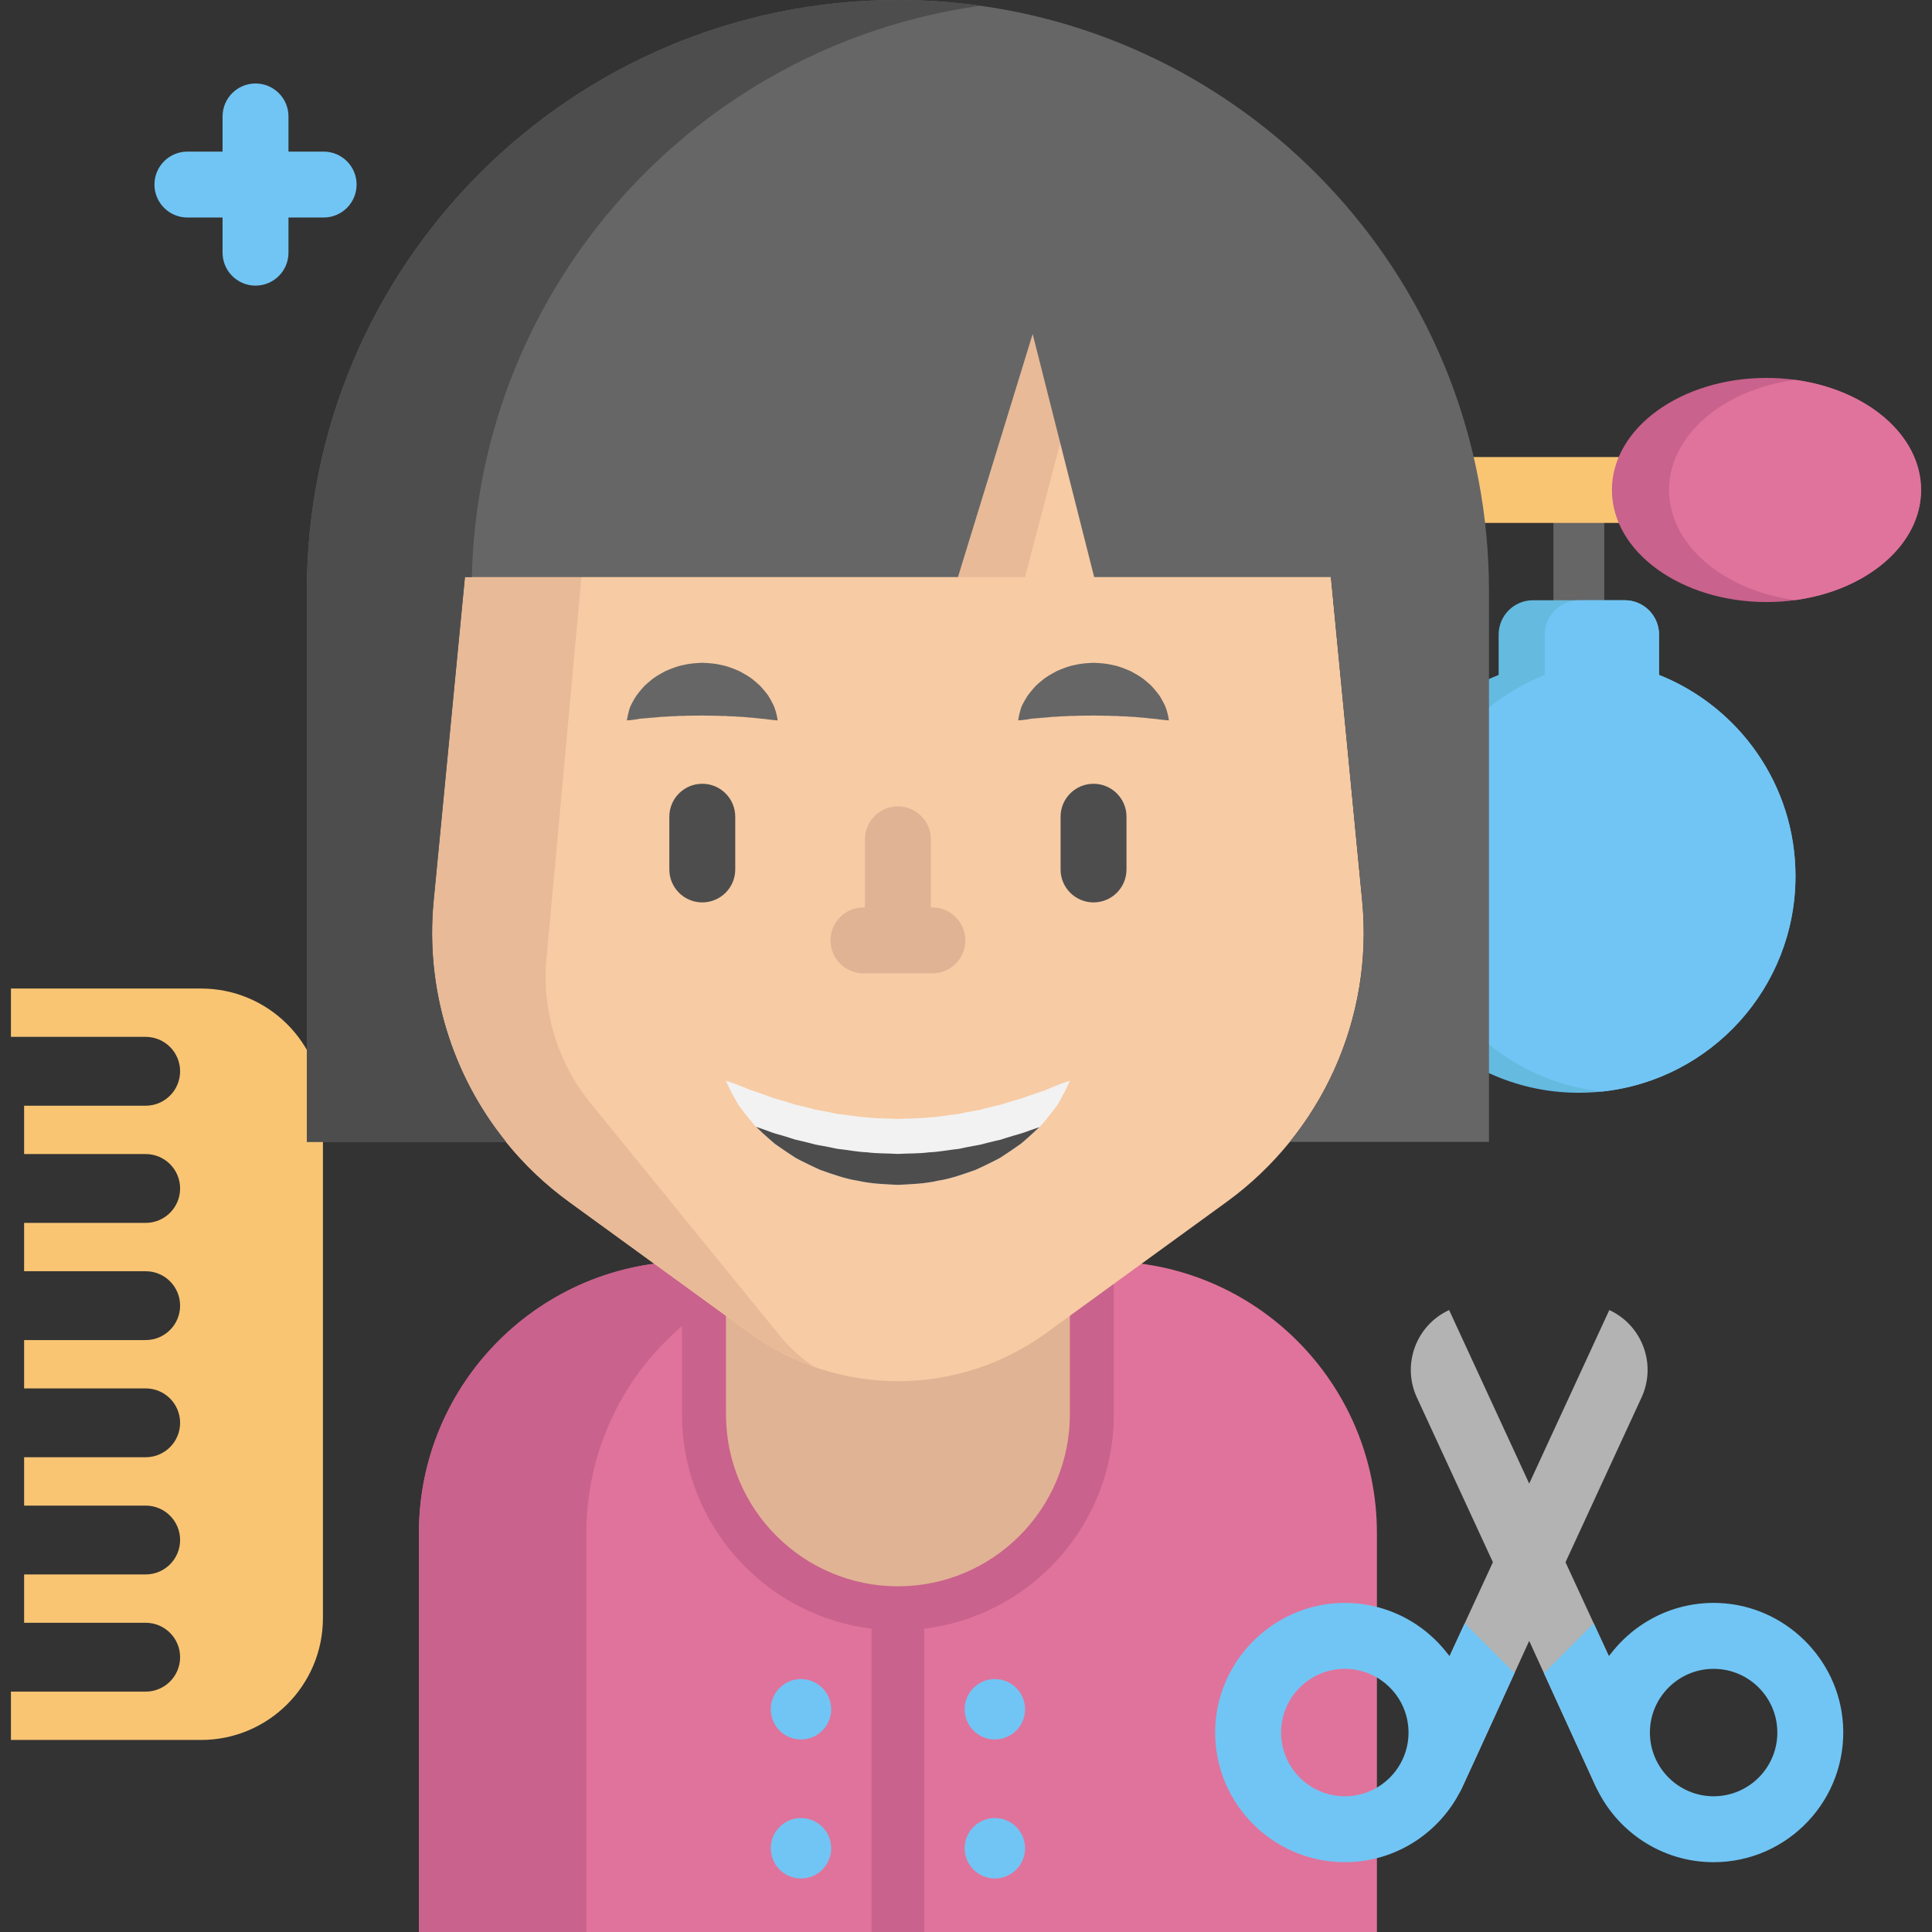 <?xml version="1.0" encoding="iso-8859-1"?>
<!-- Generator: Adobe Illustrator 19.0.0, SVG Export Plug-In . SVG Version: 6.00 Build 0)  -->
<svg version="1.1" id="Layer_1" xmlns="http://www.w3.org/2000/svg" xmlns:xlink="http://www.w3.org/1999/xlink" x="0px" y="0px"
	 viewBox="0 0 512.001 512.001" style="enable-background:new 0 0 512.001 512.001;" xml:space="preserve">
<rect x="0" y="0" width="512.001" height="512.001" fill="#333333" stroke="none"/>
<rect x="411.667" y="129.851" style="fill:#666666;" width="13.479" height="38.536"/>
<path style="fill:#F9C573;" d="M444.853,138.583h-82.39c-4.825,0-8.734-3.911-8.734-8.734c0-4.824,3.909-8.734,8.734-8.734h82.39
	c4.825,0,8.734,3.911,8.734,8.734C453.588,134.672,449.677,138.583,444.853,138.583z"/>
<path style="fill:#C9628C;" d="M509.105,129.851c0,14.522-14.383,26.611-33.388,29.184c-2.446,0.338-4.984,0.512-7.57,0.512
	c-22.628,0-40.97-13.299-40.97-29.697c0-16.409,18.342-29.697,40.97-29.697c2.585,0,5.124,0.175,7.57,0.512
	C494.724,103.24,509.105,115.317,509.105,129.851z"/>
<path style="fill:#E0739B;" d="M509.105,129.851c0,14.522-14.383,26.611-33.388,29.184c-19.018-2.574-33.4-14.662-33.4-29.184
	c0-14.534,14.383-26.622,33.4-29.184C494.724,103.24,509.105,115.317,509.105,129.851z"/>
<path style="fill:#65BAE0;" d="M475.823,232.182c0,29.627-22.441,54.025-51.253,57.088c-2.76,0.291-5.578,0.396-8.443,0.28
	c-29.836-1.153-54.083-25.528-55.096-55.364c-0.85-25.05,14.359-46.653,36.125-55.329v-10.691c0-5.019,4.076-9.095,9.095-9.095
	h24.316c5.019,0,9.095,4.076,9.095,9.095v10.691C460.846,187.299,475.823,207.994,475.823,232.182z"/>
<path style="fill:#71C5F4;" d="M475.823,232.182c0,29.627-22.441,54.025-51.253,57.088c-28.078-2.958-50.345-26.517-51.311-55.085
	c-0.85-25.05,14.359-46.653,36.125-55.329v-10.691c0-5.019,4.076-9.095,9.095-9.095h12.088c5.019,0,9.095,4.076,9.095,9.095v10.691
	C460.846,187.299,475.823,207.994,475.823,232.182z"/>
<path style="fill:#F9C573;" d="M53.272,261.971h-5.54l0,0H2.896v12.81h35.713c5.038,0,9.122,4.084,9.122,9.122l0,0
	c0,5.038-4.084,9.122-9.122,9.122H6.389v12.81h32.219c5.038,0,9.122,4.084,9.122,9.122l0,0c0,5.038-4.084,9.122-9.122,9.122H6.389
	v12.81h32.219c5.038,0,9.122,4.084,9.122,9.122l0,0c0,5.038-4.084,9.122-9.122,9.122H6.389v12.81h32.219
	c5.038,0,9.122,4.084,9.122,9.122l0,0c0,5.038-4.084,9.122-9.122,9.122H6.389V399h32.219c5.038,0,9.122,4.084,9.122,9.122l0,0
	c0,5.038-4.084,9.122-9.122,9.122H6.389v12.81h32.219c5.038,0,9.122,4.084,9.122,9.122l0,0c0,5.038-4.084,9.122-9.122,9.122H2.896
	v12.81h44.836l0,0h5.54c17.844,0,32.308-14.465,32.308-32.308V294.28C85.58,276.436,71.116,261.971,53.272,261.971z"/>
<path style="fill:#E0739B;" d="M364.897,406.275v105.72H111.019v-105.72c0-39.77,32.247-72.018,72.029-72.018h109.831
	C332.648,334.257,364.897,366.505,364.897,406.275z"/>
<path style="fill:#C9628C;" d="M244.945,413.984v98.011H230.97v-98.011c0-3.855,3.133-6.987,6.987-6.987
	C241.823,406.997,244.945,410.13,244.945,413.984z"/>
<path style="fill:#E0B394;" d="M289.349,267.744v107.081c0,28.38-23.01,51.389-51.389,51.389c-28.388,0-51.389-23.01-51.389-51.389
	V253.77"/>
<g>
	<path style="fill:#C9628C;" d="M237.96,432.036c-31.547,0-57.213-25.665-57.213-57.212V253.77c0-3.215,2.606-5.823,5.823-5.823
		s5.823,2.607,5.823,5.823v121.054c0,25.126,20.442,45.566,45.568,45.566c25.125,0,45.566-20.441,45.566-45.566V267.744
		c0-3.215,2.606-5.823,5.823-5.823s5.823,2.607,5.823,5.823v107.081C295.172,406.372,269.507,432.036,237.96,432.036z"/>
	<path style="fill:#C9628C;" d="M227.422,334.255h-44.377c-39.777,0-72.025,32.246-72.025,72.025v105.722h44.377V406.28
		C155.398,366.501,187.644,334.255,227.422,334.255z"/>
</g>
<path style="fill:#F7CBA4;" d="M198.651,353.255l-47.805-34.732c-25.262-18.354-38.928-48.705-35.925-79.786l8.292-85.804
	c5.711-59.097,55.372-104.19,114.744-104.19l0,0c59.371,0,109.033,45.094,114.744,104.19l8.292,85.804
	c3.003,31.081-10.662,61.432-35.925,79.786l-47.805,34.732C253.824,370.282,222.088,370.282,198.651,353.255z"/>
<g>
	<path style="fill:#E8BA97;" d="M144.67,255.646c-0.804,13.591,3.622,26.96,12.379,37.383l49.964,61.397
		c2.609,3.109,5.567,5.718,8.769,7.803c-6.009-2.096-11.786-5.101-17.131-8.979l-47.806-34.728
		c-25.26-18.354-38.92-48.703-35.916-79.785l8.28-85.806c5.66-58.52,54.409-103.31,113.022-104.16
		c-36.102,0.873-76.982,34.902-79.113,71.144L144.67,255.646z"/>
	<polygon style="fill:#E8BA97;" points="253.866,152.932 271.626,152.932 287.93,90.942 247.17,68.815 	"/>
</g>
<g>
	<path style="fill:#4D4D4D;" d="M186.113,239.146c-4.825,0-8.734-3.911-8.734-8.734v-13.97c0-4.824,3.909-8.734,8.734-8.734
		s8.734,3.911,8.734,8.734v13.97C194.847,235.236,190.937,239.146,186.113,239.146z"/>
	<path style="fill:#4D4D4D;" d="M289.8,239.146c-4.825,0-8.734-3.911-8.734-8.734v-13.97c0-4.824,3.909-8.734,8.734-8.734
		c4.825,0,8.734,3.911,8.734,8.734v13.97C298.534,235.236,294.625,239.146,289.8,239.146z"/>
</g>
<g>
	<path style="fill:#71C5F4;" d="M67.716,75.695c-4.825,0-8.734-3.911-8.734-8.734V30.859c0-4.824,3.909-8.734,8.734-8.734
		s8.734,3.911,8.734,8.734v36.102C76.451,71.785,72.54,75.695,67.716,75.695z"/>
	<path style="fill:#71C5F4;" d="M85.767,57.644H49.665c-4.825,0-8.734-3.911-8.734-8.734s3.909-8.734,8.734-8.734h36.102
		c4.825,0,8.734,3.911,8.734,8.734S90.591,57.644,85.767,57.644z"/>
</g>
<path style="fill:#666666;" d="M394.594,156.636v145.98h-52.779c14.324-17.725,21.428-40.597,19.181-63.877l-8.292-85.806h-62.736
	l-16.304-64.424l-19.798,64.424H123.212l-8.293,85.806c-2.236,23.28,4.856,46.152,19.181,63.877H81.321v-145.98
	C81.321,70.131,151.452,0,237.957,0c0.978,0,1.956,0.012,2.935,0.023c0.687,0.012,1.374,0.035,2.05,0.058
	c0.361,0.012,0.722,0.023,1.071,0.035c1.665,0.07,3.319,0.151,4.961,0.268c1.733,0.12,3.454,0.279,5.171,0.455
	c0.183,0.019,0.366,0.038,0.55,0.058C333.332,9.248,394.594,75.786,394.594,156.636z"/>
<path style="fill:#4D4D4D;" d="M114.919,238.739c-2.236,23.28,4.856,46.152,19.181,63.877H81.321v-145.98
	C81.321,70.131,151.452,0,237.957,0c0.978,0,1.956,0.012,2.935,0.023c0.687,0.012,1.374,0.035,2.05,0.058
	c0.361,0.012,0.722,0.023,1.071,0.035c1.665,0.07,3.319,0.151,4.961,0.268c3.645,0.256,7.255,0.641,10.819,1.141
	c-74.987,10.458-132.96,73.986-134.753,151.407h-1.828L114.919,238.739z"/>
<path style="fill:#E0B394;" d="M247.086,240.483h-0.397v-18.051c0-4.824-3.909-8.734-8.734-8.734s-8.734,3.911-8.734,8.734v18.051
	h-0.397c-4.825,0-8.734,3.911-8.734,8.734s3.909,8.734,8.734,8.734h18.263c4.825,0,8.734-3.911,8.734-8.734
	S251.911,240.483,247.086,240.483z"/>
<path style="fill:#B3B3B3;" d="M426.376,438.925l-11.5-24.916l20.146-43.651c4.042-8.76,0.219-19.138-8.54-23.181l0,0
	l-21.226,45.989l-21.226-45.989l0,0c-8.76,4.042-12.583,14.421-8.54,23.181l20.146,43.651l-11.5,24.916
	c-6.518-8.922-2.419,46.659,3.156,35.203c0.964-1.98,17.962-39.277,17.962-39.277s16.768,36.661,17.536,38.367
	C428.179,485.163,432.894,430.003,426.376,438.925z"/>
<g>
	<circle style="fill:#71C5F4;" cx="212.268" cy="452.974" r="8.006"/>
	<circle style="fill:#71C5F4;" cx="212.268" cy="489.81" r="8.006"/>
	<circle style="fill:#71C5F4;" cx="263.65" cy="452.974" r="8.006"/>
	<circle style="fill:#71C5F4;" cx="263.65" cy="489.81" r="8.006"/>
	<path style="fill:#71C5F4;" d="M488.414,456.922c-1.095-17.376-15.442-31.385-32.829-32.107
		c-11.984-0.489-22.686,5.194-29.208,14.115l-4.018-8.723l-13.195,13.195c5.008,10.935,13.102,28.649,13.637,29.813
		c5.38,11.949,17.399,20.287,31.327,20.287C473.811,493.502,489.672,476.872,488.414,456.922z M454.129,476.033
		c-9.305,0-16.886-7.581-16.886-16.886c0-9.317,7.581-16.886,16.886-16.886c9.317,0,16.886,7.57,16.886,16.886
		C471.016,468.452,463.446,476.033,454.129,476.033z M388.167,430.207l-4.029,8.723c-6.51-8.921-17.224-14.604-29.196-14.115
		c-17.399,0.722-31.735,14.732-32.841,32.107c-1.258,19.949,14.604,36.579,34.285,36.579c13.579,0,25.33-7.919,30.908-19.379
		c0.664-1.363,8.991-19.588,14.068-30.722L388.167,430.207z M356.386,476.033c-9.305,0-16.886-7.581-16.886-16.886
		c0-9.317,7.581-16.886,16.886-16.886c9.317,0,16.886,7.57,16.886,16.886C373.272,468.452,365.703,476.033,356.386,476.033z"/>
</g>
<path style="fill:#F2F2F2;" d="M283.546,286.393c0,0-0.664,1.63-2.061,4.204c-0.338,0.664-0.734,1.363-1.176,2.12
	c-0.524,0.745-1.13,1.502-1.782,2.352s-1.397,1.712-2.189,2.667c-0.279,0.361-0.582,0.664-0.908,0.978
	c-0.116,0.116-0.245,0.233-0.373,0.349c-0.454,0.419-0.92,0.862-1.397,1.304c-0.955,0.897-1.991,1.782-3.074,2.713
	c-1.141,0.839-2.364,1.63-3.622,2.492c-0.629,0.431-1.281,0.85-1.945,1.269c-0.664,0.396-1.374,0.722-2.096,1.083
	c-1.421,0.722-2.9,1.421-4.425,2.12c-3.144,1.071-6.417,2.329-9.911,2.853c-3.447,0.804-7.046,0.932-10.633,1.106
	c-3.587-0.175-7.185-0.291-10.633-1.095c-3.494-0.524-6.766-1.782-9.911-2.853c-1.526-0.687-3.005-1.386-4.437-2.108
	c-0.71-0.361-1.421-0.687-2.096-1.083c-0.652-0.431-1.304-0.839-1.933-1.269c-1.258-0.862-2.492-1.665-3.633-2.492
	c-1.083-0.932-2.108-1.828-3.074-2.713c-0.477-0.454-0.932-0.885-1.386-1.316c-0.163-0.151-0.326-0.303-0.489-0.454
	c-0.28-0.279-0.547-0.547-0.78-0.862c-0.757-0.92-1.491-1.77-2.131-2.609c-0.629-0.85-1.246-1.595-1.758-2.341
	c-0.466-0.792-0.897-1.514-1.258-2.178c-1.456-2.655-2.061-4.239-2.061-4.239s1.724,0.524,4.379,1.595
	c0.675,0.256,1.374,0.571,2.154,0.885c0.827,0.245,1.677,0.559,2.585,0.862c0.92,0.303,1.84,0.675,2.818,1.025
	c0.967,0.373,2.061,0.617,3.144,0.943c1.083,0.314,2.166,0.699,3.296,1.036c1.176,0.256,2.352,0.559,3.564,0.85
	c0.606,0.14,1.2,0.314,1.805,0.477c0.617,0.14,1.258,0.221,1.887,0.349c1.269,0.221,2.539,0.477,3.808,0.769
	c2.644,0.245,5.252,0.827,7.977,0.932c2.69,0.349,5.439,0.256,8.164,0.419c2.737-0.163,5.485-0.058,8.175-0.408
	c2.725-0.093,5.334-0.687,7.977-0.932c1.269-0.28,2.539-0.536,3.808-0.757c0.629-0.128,1.269-0.21,1.887-0.349
	c0.606-0.175,1.211-0.338,1.805-0.477c1.211-0.291,2.387-0.606,3.564-0.85c1.141-0.338,2.224-0.722,3.307-1.036
	c1.071-0.326,2.189-0.582,3.121-0.943c0.955-0.326,1.852-0.687,2.76-0.967c0.897-0.303,1.735-0.606,2.562-0.85
	c0.815-0.349,1.537-0.687,2.224-0.955C281.858,286.882,283.546,286.393,283.546,286.393z"/>
<path style="fill:#4D4D4D;" d="M275.429,298.714c-0.116,0.116-0.245,0.233-0.373,0.349c-0.454,0.419-0.92,0.862-1.397,1.304
	c-0.955,0.897-1.991,1.782-3.074,2.713c-1.141,0.839-2.364,1.63-3.622,2.492c-0.629,0.431-1.281,0.85-1.945,1.269
	c-0.664,0.396-1.374,0.722-2.096,1.083c-1.421,0.722-2.9,1.421-4.425,2.12c-3.144,1.071-6.417,2.329-9.911,2.853
	c-3.447,0.804-7.046,0.932-10.633,1.106c-3.587-0.175-7.185-0.291-10.633-1.095c-3.494-0.524-6.766-1.782-9.911-2.853
	c-1.526-0.687-3.005-1.386-4.437-2.108c-0.71-0.361-1.421-0.687-2.096-1.083c-0.652-0.431-1.304-0.839-1.933-1.269
	c-1.258-0.862-2.492-1.665-3.633-2.492c-1.083-0.932-2.108-1.828-3.074-2.713c-0.477-0.454-0.932-0.885-1.386-1.316
	c-0.163-0.151-0.326-0.303-0.489-0.454c0.373,0.128,0.745,0.256,1.13,0.384c0.92,0.303,1.84,0.664,2.818,1.013
	c0.967,0.384,2.061,0.629,3.144,0.955c1.083,0.314,2.166,0.687,3.296,1.036c1.176,0.245,2.352,0.559,3.564,0.85
	c0.606,0.14,1.2,0.303,1.805,0.466c0.617,0.14,1.258,0.221,1.887,0.349c1.269,0.221,2.539,0.489,3.808,0.769
	c2.644,0.256,5.252,0.839,7.977,0.932c2.69,0.361,5.439,0.256,8.164,0.431c2.737-0.163,5.485-0.058,8.175-0.419
	c2.725-0.093,5.334-0.675,7.977-0.92c1.269-0.279,2.539-0.547,3.808-0.769c0.629-0.128,1.269-0.21,1.887-0.349
	c0.606-0.163,1.211-0.326,1.805-0.466c1.211-0.291,2.387-0.606,3.564-0.85c1.141-0.349,2.224-0.734,3.307-1.036
	c1.071-0.326,2.189-0.594,3.121-0.943c0.955-0.338,1.852-0.687,2.76-0.978C274.719,298.959,275.08,298.831,275.429,298.714z"/>
<g>
	<path style="fill:#666666;" d="M269.83,190.905c0,0,0.023-0.232,0.101-0.63c0.09-0.385,0.18-0.995,0.376-1.684
		c0.087-0.356,0.2-0.728,0.33-1.137c0.169-0.415,0.396-0.832,0.637-1.304c0.239-0.475,0.54-0.944,0.857-1.472
		c0.319-0.536,0.7-0.942,1.09-1.459c0.396-0.497,0.842-0.978,1.308-1.495c0.493-0.467,1.027-0.927,1.595-1.389
		c1.112-0.979,2.471-1.687,3.887-2.475c1.465-0.62,3.02-1.292,4.685-1.602c1.649-0.429,3.378-0.53,5.103-0.61
		c1.725,0.079,3.455,0.171,5.106,0.597c1.667,0.307,3.222,0.983,4.689,1.598c1.417,0.786,2.778,1.493,3.891,2.474
		c0.567,0.463,1.103,0.925,1.597,1.389c0.466,0.518,0.91,1.004,1.308,1.498c0.384,0.515,0.784,0.937,1.076,1.452
		c0.294,0.512,0.578,0.971,0.808,1.436c0.229,0.466,0.452,0.876,0.62,1.289c0.153,0.431,0.288,0.821,0.388,1.19
		c0.221,0.714,0.313,1.328,0.398,1.712c0.075,0.397,0.091,0.623,0.091,0.623s-0.241-0.006-0.649-0.045
		c-0.396-0.051-1.011-0.077-1.69-0.176c-0.352-0.036-0.71-0.101-1.105-0.154c-0.42-0.02-0.835-0.078-1.286-0.113
		c-0.884-0.093-1.806-0.232-2.821-0.271c-0.498-0.033-0.982-0.105-1.487-0.147c-0.523-0.007-1.039-0.034-1.551-0.072
		c-1.004-0.13-2.095-0.054-3.108-0.181c-1.066,0.038-2.086-0.092-3.142-0.059c-1.039-0.078-2.089,0.005-3.132-0.069
		c-1.042,0.071-2.093-0.02-3.134,0.056c-1.057-0.037-2.078,0.098-3.146,0.055c-1.014,0.126-2.108,0.048-3.112,0.179
		c-0.512,0.038-1.028,0.066-1.552,0.072c-0.505,0.042-0.986,0.119-1.487,0.149c-1.034,0.056-1.894,0.154-2.757,0.228
		c-0.453,0.035-0.877,0.068-1.269,0.097c-0.418,0.076-0.8,0.16-1.163,0.207c-0.705,0.125-1.321,0.154-1.712,0.204
		C270.064,190.905,269.83,190.905,269.83,190.905z"/>
	<path style="fill:#666666;" d="M166.143,190.905c0,0,0.023-0.232,0.101-0.63c0.09-0.385,0.181-0.995,0.376-1.684
		c0.087-0.356,0.2-0.728,0.33-1.137c0.169-0.415,0.396-0.832,0.637-1.304c0.239-0.475,0.54-0.944,0.857-1.472
		c0.319-0.536,0.7-0.942,1.09-1.459c0.396-0.497,0.842-0.978,1.308-1.495c0.493-0.467,1.027-0.927,1.595-1.389
		c1.112-0.979,2.471-1.687,3.887-2.475c1.465-0.62,3.02-1.292,4.685-1.602c1.649-0.429,3.378-0.53,5.103-0.61
		c1.725,0.079,3.455,0.171,5.106,0.597c1.667,0.307,3.222,0.983,4.689,1.598c1.417,0.786,2.778,1.493,3.891,2.474
		c0.567,0.463,1.103,0.925,1.597,1.389c0.466,0.518,0.91,1.004,1.308,1.498c0.384,0.515,0.784,0.937,1.076,1.452
		c0.293,0.512,0.578,0.971,0.808,1.436c0.229,0.466,0.452,0.876,0.62,1.289c0.153,0.431,0.288,0.821,0.388,1.19
		c0.221,0.714,0.313,1.328,0.398,1.712c0.075,0.397,0.091,0.623,0.091,0.623s-0.241-0.006-0.649-0.045
		c-0.396-0.051-1.011-0.077-1.69-0.176c-0.352-0.036-0.71-0.101-1.105-0.154c-0.42-0.02-0.835-0.078-1.286-0.113
		c-0.884-0.093-1.806-0.232-2.821-0.271c-0.498-0.033-0.982-0.105-1.487-0.147c-0.523-0.007-1.039-0.034-1.551-0.072
		c-1.004-0.13-2.095-0.054-3.108-0.181c-1.066,0.038-2.086-0.092-3.142-0.059c-1.039-0.078-2.089,0.005-3.132-0.069
		c-1.042,0.071-2.093-0.02-3.134,0.056c-1.057-0.037-2.078,0.098-3.146,0.055c-1.014,0.126-2.108,0.048-3.112,0.179
		c-0.512,0.038-1.028,0.066-1.552,0.072c-0.505,0.042-0.986,0.119-1.487,0.149c-1.034,0.056-1.894,0.154-2.757,0.228
		c-0.453,0.035-0.877,0.068-1.269,0.097c-0.418,0.076-0.8,0.16-1.163,0.207c-0.705,0.125-1.321,0.154-1.712,0.204
		C166.377,190.905,166.143,190.905,166.143,190.905z"/>
</g>
<g>
</g>
<g>
</g>
<g>
</g>
<g>
</g>
<g>
</g>
<g>
</g>
<g>
</g>
<g>
</g>
<g>
</g>
<g>
</g>
<g>
</g>
<g>
</g>
<g>
</g>
<g>
</g>
<g>
</g>
</svg>
